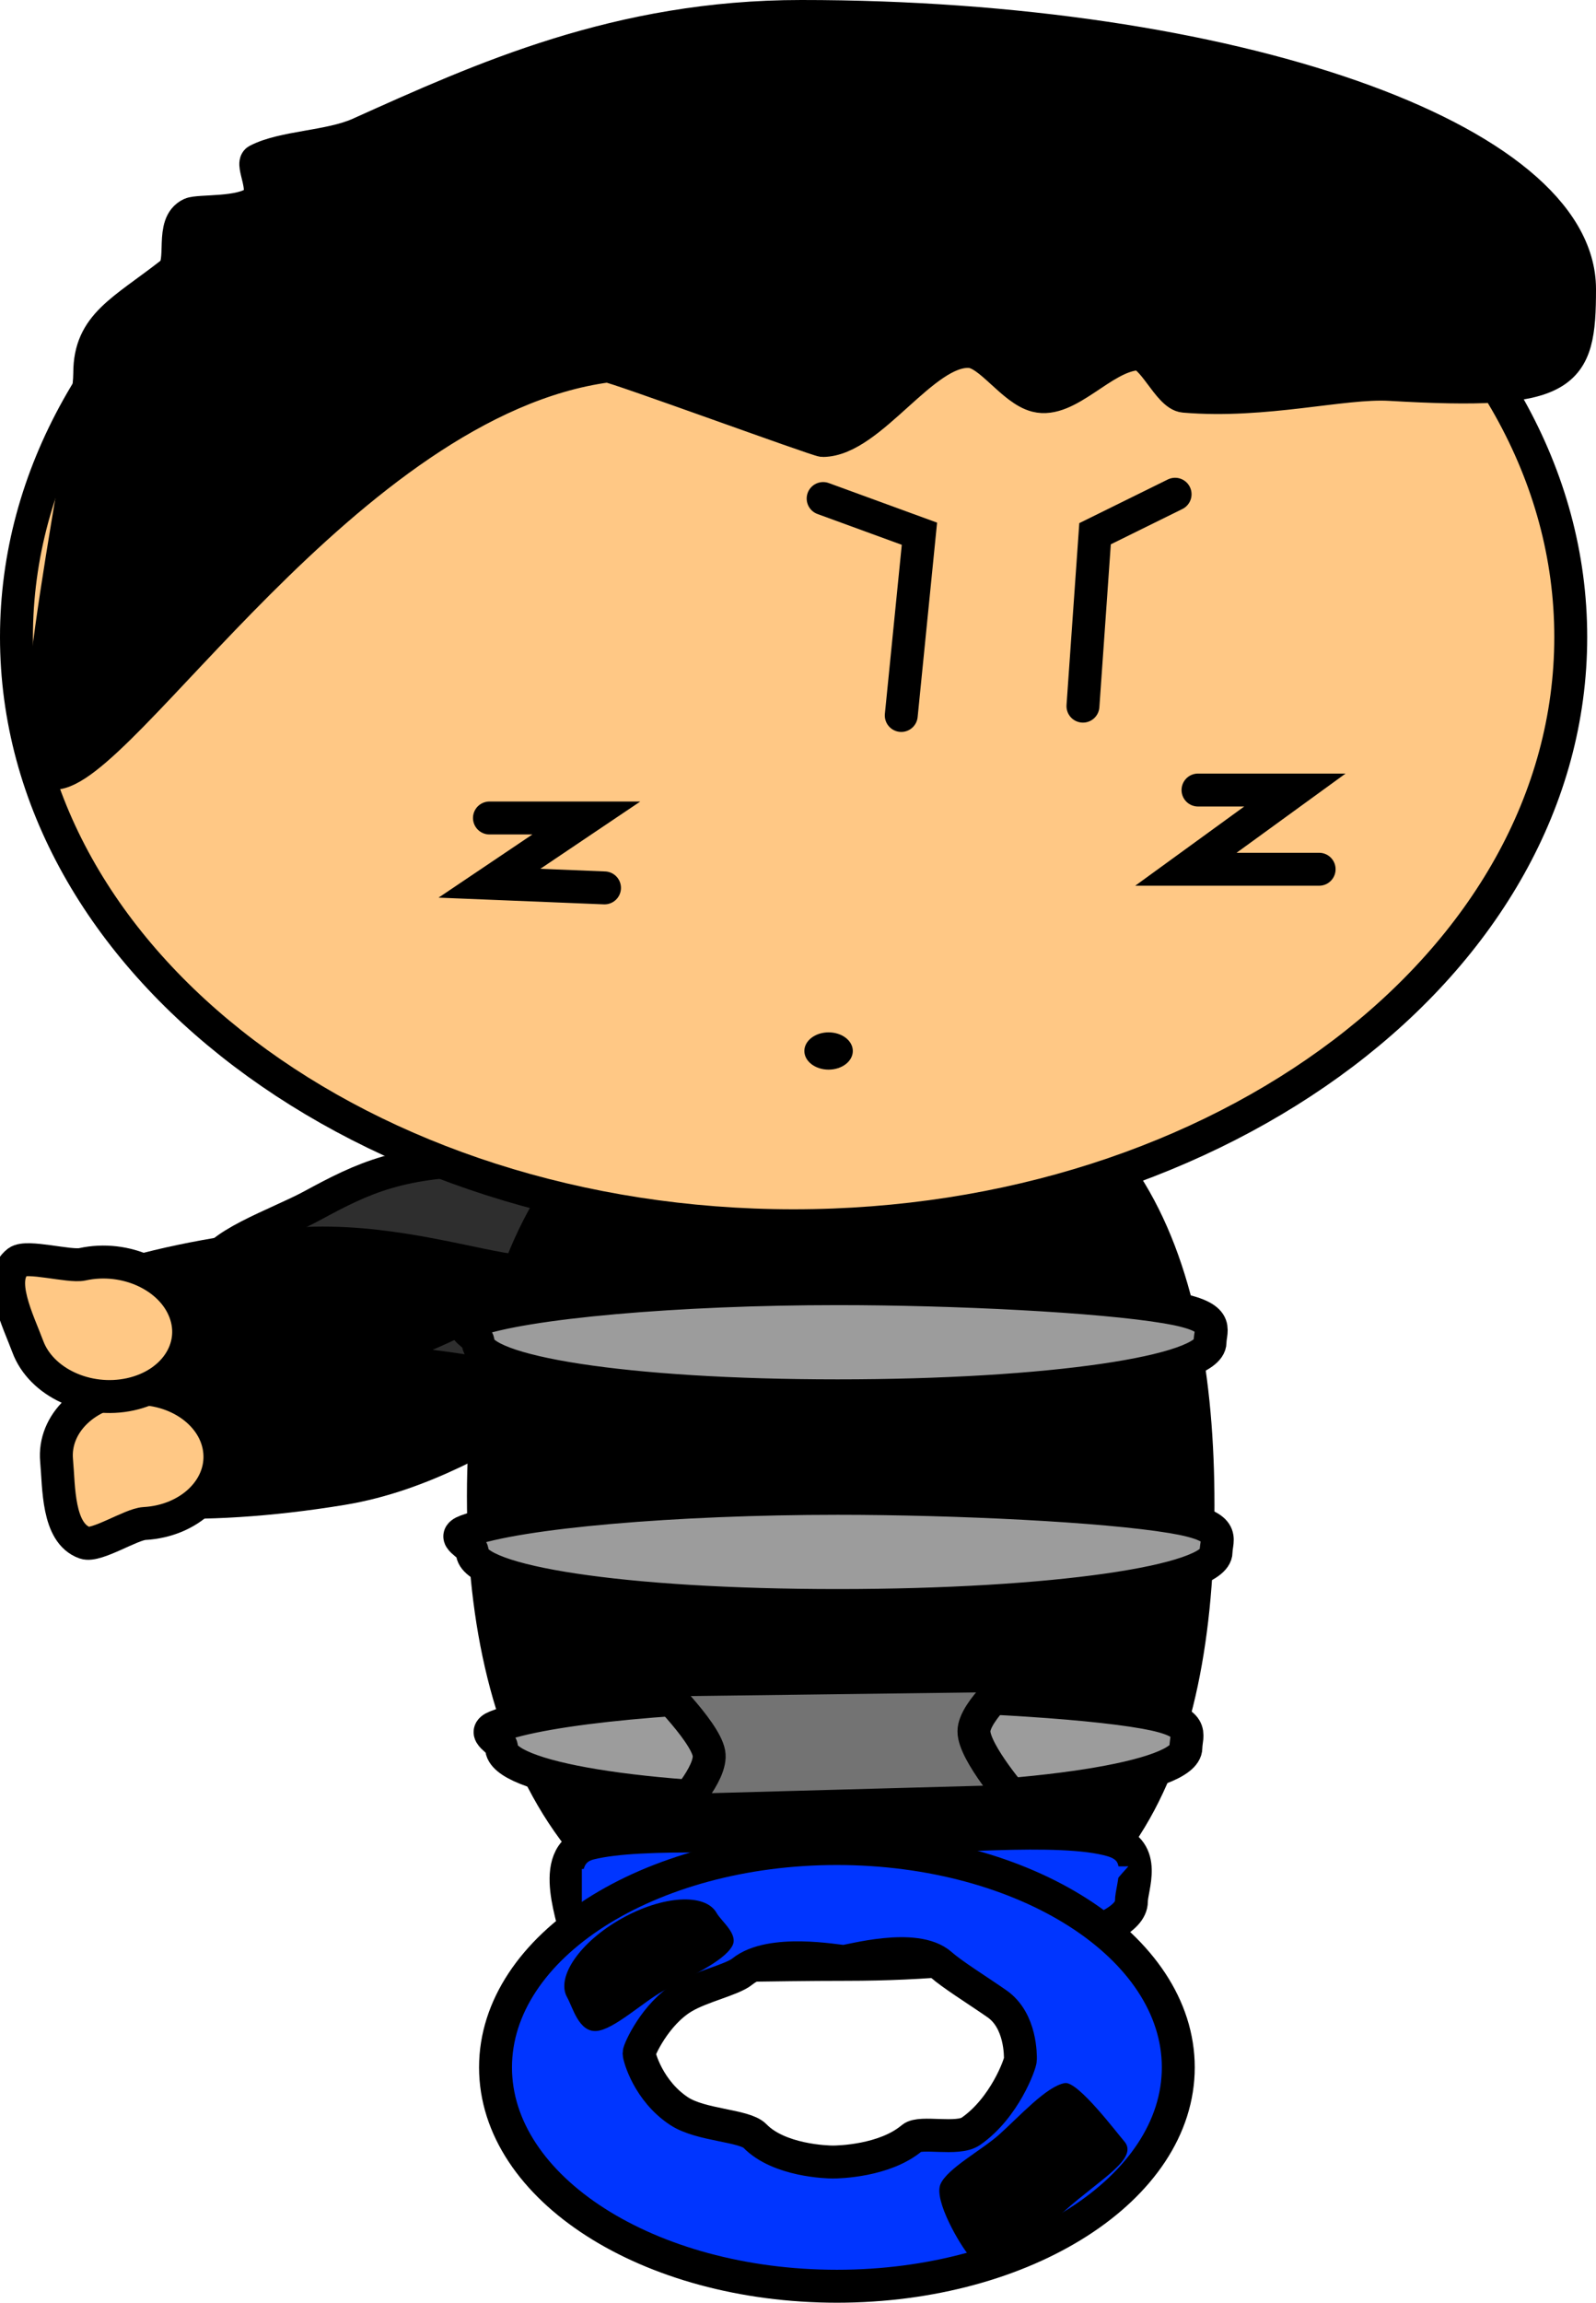 <svg xmlns="http://www.w3.org/2000/svg" xmlns:xlink="http://www.w3.org/1999/xlink" version="1.1" width="169.694" height="244.668" viewBox="0,0,169.694,244.668"><g><g data-paper-data="{&quot;isPaintingLayer&quot;:true}" fill-rule="nonzero" stroke-linejoin="miter" stroke-miterlimit="10" stroke-dasharray="" stroke-dashoffset="0" style="mix-blend-mode: normal"><path d="M 82.948 135.021 C 82.948 141.54 69.398 146.825 52.684 146.825 C 45.188 146.825 43.373 145.762 38.087 144.001 C 31.586 141.836 22.42 138.616 22.42 135.021 C 22.42 132.45 29.571 130.071 33.149 128.132 C 38.643 125.155 42.561 123.216 52.684 123.216 C 69.398 123.216 82.948 128.501 82.948 135.021 Z " fill="#2e2e2e" stroke="#000000" stroke-linecap="butt" stroke-width="3.5"/><g data-paper-data="{&quot;index&quot;:null}" stroke-linecap="butt"><path d="M 55.978 146.618 C 60.431 147.078 61.989 145.437 62.437 147.051 C 62.863 148.582 60.357 148.025 56.902 149.758 C 52.21 152.111 45.221 156.716 36.346 158.175 C 20.932 160.708 7.624 159.836 6.62 156.226 C 5.617 152.616 17.298 147.635 32.712 145.102 C 41.237 143.7 50.467 146.049 55.978 146.618 Z " fill="#000000" stroke-width="3.5" stroke="#000000"/><path d="M 23.358 154.238 C 23.726 158.193 20.142 161.613 15.354 161.877 C 13.943 161.954 10.246 164.36 9.023 163.931 C 6.094 162.904 6.276 157.982 6.017 155.192 C 5.649 151.237 9.232 147.818 14.021 147.554 C 18.81 147.291 22.99 150.283 23.358 154.238 Z " fill="#ffc885" stroke-width="3.5" stroke="#000000"/></g><g stroke-linecap="butt"><path d="M 127.378 159.946 C 127.378 186.608 119.125 208.222 90.675 208.222 C 62.225 208.222 51.396 185.618 51.396 158.956 C 51.396 132.294 62.225 111.67 90.675 111.67 C 119.125 111.67 127.378 133.284 127.378 159.946 Z " fill="#000000" stroke-width="3.5" stroke="#000000"/><path d="M 126.09 185.693 C 126.09 188.838 110.225 191.387 89.065 191.387 C 67.905 191.387 53.328 188.838 53.328 185.693 C 53.328 184.904 51.027 184.152 52.737 183.469 C 57.841 181.429 73.216 179.999 89.065 179.999 C 100.62 179.999 115.104 180.759 121.779 181.962 C 127.329 182.961 126.09 184.266 126.09 185.693 Z " fill="#9c9c9c" stroke-width="3.5" stroke="#000000"/><path d="M 129.299 164.897 C 129.299 168.042 112.055 170.591 89.057 170.591 C 66.059 170.591 50.215 168.042 50.215 164.897 C 50.215 164.108 47.713 163.356 49.572 162.673 C 55.12 160.633 71.831 159.203 89.057 159.203 C 101.616 159.203 117.358 159.964 124.614 161.166 C 130.645 162.165 129.299 163.47 129.299 164.897 Z " fill="#9c9c9c" stroke-width="3.5" stroke="#000000"/><path d="M 128.657 142.616 C 128.657 145.761 111.689 148.31 89.059 148.31 C 66.428 148.31 50.837 145.761 50.837 142.616 C 50.837 141.827 48.376 141.075 50.205 140.392 C 55.664 138.352 72.108 136.922 89.059 136.922 C 101.417 136.922 116.907 137.683 124.047 138.885 C 129.982 139.884 128.657 141.189 128.657 142.616 Z " fill="#9c9c9c" stroke-width="3.5" stroke="#000000"/></g><path d="M 167.009 67.688 C 167.009 102.233 130.014 130.238 84.379 130.238 C 38.744 130.238 1.75 102.233 1.75 67.688 C 1.75 33.142 38.744 5.138 84.379 5.138 C 130.014 5.138 167.009 33.142 167.009 67.688 Z " fill="#ffc885" stroke="#000000" stroke-linecap="butt" stroke-width="3.5"/><path d="M 167.944 30.715 C 167.944 39.977 166.693 41.946 147.79 40.844 C 142.785 40.552 134.526 42.821 125.915 42.097 C 124.245 41.957 122.562 37.484 120.887 37.601 C 117.204 37.858 113.561 42.907 110.18 42.045 C 107.65 41.399 105.268 37.483 103.127 37.347 C 98.233 37.037 92.575 46.767 87.489 46.802 C 86.943 46.806 65.137 38.813 64.596 38.885 C 36.991 42.579 12.773 82.313 5.708 82.157 C 1.407 82.062 9.542 45.681 9.542 39.628 C 9.542 34.472 13.11 33.033 18.247 29.002 C 19.662 27.892 18.013 23.79 20.289 22.741 C 21.134 22.351 25.706 22.765 27.245 21.395 C 28.458 20.314 26.669 17.409 27.359 17.046 C 30.113 15.597 35.042 15.643 38.207 14.22 C 51.23 8.366 65.712 1.75 85.201 1.75 C 130.899 1.75 167.944 14.718 167.944 30.715 Z " fill="#000000" stroke="#000000" stroke-linecap="butt" stroke-width="3.5"/><path d="M 87.52 52.971 L 97.758 56.71 L 95.826 76.02 " fill="none" stroke="#000000" stroke-linecap="round" stroke-width="3.5"/><path d="M 115.144 75.03 L 116.431 56.71 L 124.941 52.515 " fill="none" stroke="#000000" stroke-linecap="round" stroke-width="3.5"/><path d="M 64.274 94.341 L 52.04 93.845 L 62.343 86.913 L 52.04 86.913 " fill="none" stroke="#000000" stroke-linecap="round" stroke-width="3.5"/><path d="M 140.256 92.36 L 126.09 92.36 L 137.68 83.943 L 127.378 83.943 " fill="none" stroke="#000000" stroke-linecap="round" stroke-width="3.5"/><path d="M 85.523 111.67 C 85.523 110.576 86.677 109.69 88.099 109.69 C 89.522 109.69 90.675 110.576 90.675 111.67 C 90.675 112.764 89.522 113.651 88.099 113.651 C 86.677 113.651 85.523 112.764 85.523 111.67 Z " fill="#000000" stroke="none" stroke-linecap="butt" stroke-width="3.5"/><g stroke-linecap="butt"><path d="M 32.526 145.535 C 16.916 147.207 3.723 145.6 3.061 141.943 C 2.398 138.287 14.516 133.967 30.127 132.294 C 39.116 131.331 47.731 133.82 53.186 134.797 C 57.205 135.516 59.312 134.334 59.593 135.885 C 59.889 137.519 57.695 136.387 53.715 137.99 C 48.789 139.975 41.161 144.609 32.526 145.535 Z " fill="#000000" stroke-width="3.5" stroke="#000000"/><path d="M 13.872 148.145 C 9.255 149.157 4.367 146.886 2.953 143.073 C 1.956 140.383 -0.405 135.806 1.891 134.071 C 2.85 133.346 7.394 134.634 8.754 134.336 C 13.371 133.324 18.26 135.595 19.673 139.409 C 21.087 143.222 18.489 147.133 13.872 148.145 Z " fill="#ffc885" stroke-width="3.5" stroke="#000000"/></g><path d="M 120.295 202.033 C 120.295 205.724 106.745 208.717 90.031 208.717 C 73.317 208.717 61.33 209.812 61.33 206.12 C 61.33 204.419 57.986 197.044 62.724 195.864 C 68.268 194.483 81.018 195.348 90.031 195.348 C 99.887 195.348 112.708 193.935 118.234 195.546 C 122.079 196.667 120.295 200.518 120.295 202.033 Z " fill="#0035ff" stroke="#000000" stroke-linecap="butt" stroke-width="3.5"/><path d="M 72.001 192.377 C 72.001 192.377 75.776 188.433 75.375 186.277 C 74.924 183.845 69.426 178.514 69.426 178.514 L 108.06 178.019 C 108.06 178.019 103.553 181.775 103.553 183.96 C 103.553 186.228 108.06 191.387 108.06 191.387 Z " fill="#737373" stroke="#000000" stroke-linecap="round" stroke-width="3.5"/><path d="M 62.95 207.136 C 62.95 207.136 61.865 205.911 61.865 205.084 C 61.865 203.56 61.865 198.581 61.865 198.581 L 119.972 198.303 C 119.972 198.303 115.631 203.004 115.631 204.528 C 115.631 205.354 113.279 206.857 113.279 206.857 Z " fill="#0035ff" stroke="none" stroke-linecap="butt" stroke-width="3.5"/><path d="M 125.281 219.665 C 125.281 232.507 109.03 242.918 88.984 242.918 C 68.937 242.918 52.686 232.507 52.686 219.665 C 52.686 206.822 68.937 196.411 88.984 196.411 C 109.03 196.411 125.281 206.822 125.281 219.665 Z M 88.552 229.721 C 89.133 229.721 94.061 229.622 96.975 227.164 C 97.866 226.412 101.804 227.442 103.221 226.461 C 106.819 223.972 108.495 219.269 108.495 218.818 C 108.495 218.465 108.577 214.705 106.012 212.914 C 105.005 212.211 103.746 211.392 102.602 210.618 C 101.561 209.914 100.617 209.247 100.046 208.739 C 97.357 206.343 90.296 208.408 89.702 208.408 C 89.067 208.408 81.948 207.029 78.921 209.485 C 77.846 210.357 74.607 211.048 72.667 212.199 C 69.67 213.977 67.951 217.811 67.951 218.16 C 67.951 218.522 68.938 222.166 72.206 224.315 C 74.533 225.845 79.151 225.806 80.264 226.948 C 82.83 229.582 87.959 229.721 88.552 229.721 Z " fill="#0035ff" stroke="#000000" stroke-linecap="butt" stroke-width="3.5"/><path d="M 76.194 203.258 C 76.695 204.149 78.535 205.514 77.863 206.752 C 76.924 208.485 72.98 210.158 70.42 211.599 C 68.266 212.811 65.227 215.669 63.414 215.798 C 61.532 215.932 60.905 213.292 60.293 212.204 C 59.092 210.068 61.677 206.334 66.068 203.864 C 70.459 201.393 74.992 201.122 76.194 203.258 Z " fill="#000000" stroke="none" stroke-linecap="butt" stroke-width="3.5"/><path d="M 113.225 234.886 C 109.469 238.244 104.641 241.437 103.007 239.61 C 102.175 238.679 99.256 233.823 99.991 232.085 C 100.698 230.411 104.385 228.458 106.228 226.811 C 108.418 224.853 111.276 221.662 113.219 221.332 C 114.608 221.097 118.837 226.736 119.517 227.498 C 121.151 229.325 116.981 231.529 113.225 234.886 Z " data-paper-data="{&quot;index&quot;:null}" fill="#000000" stroke="none" stroke-linecap="butt" stroke-width="3.5"/></g></g></svg>